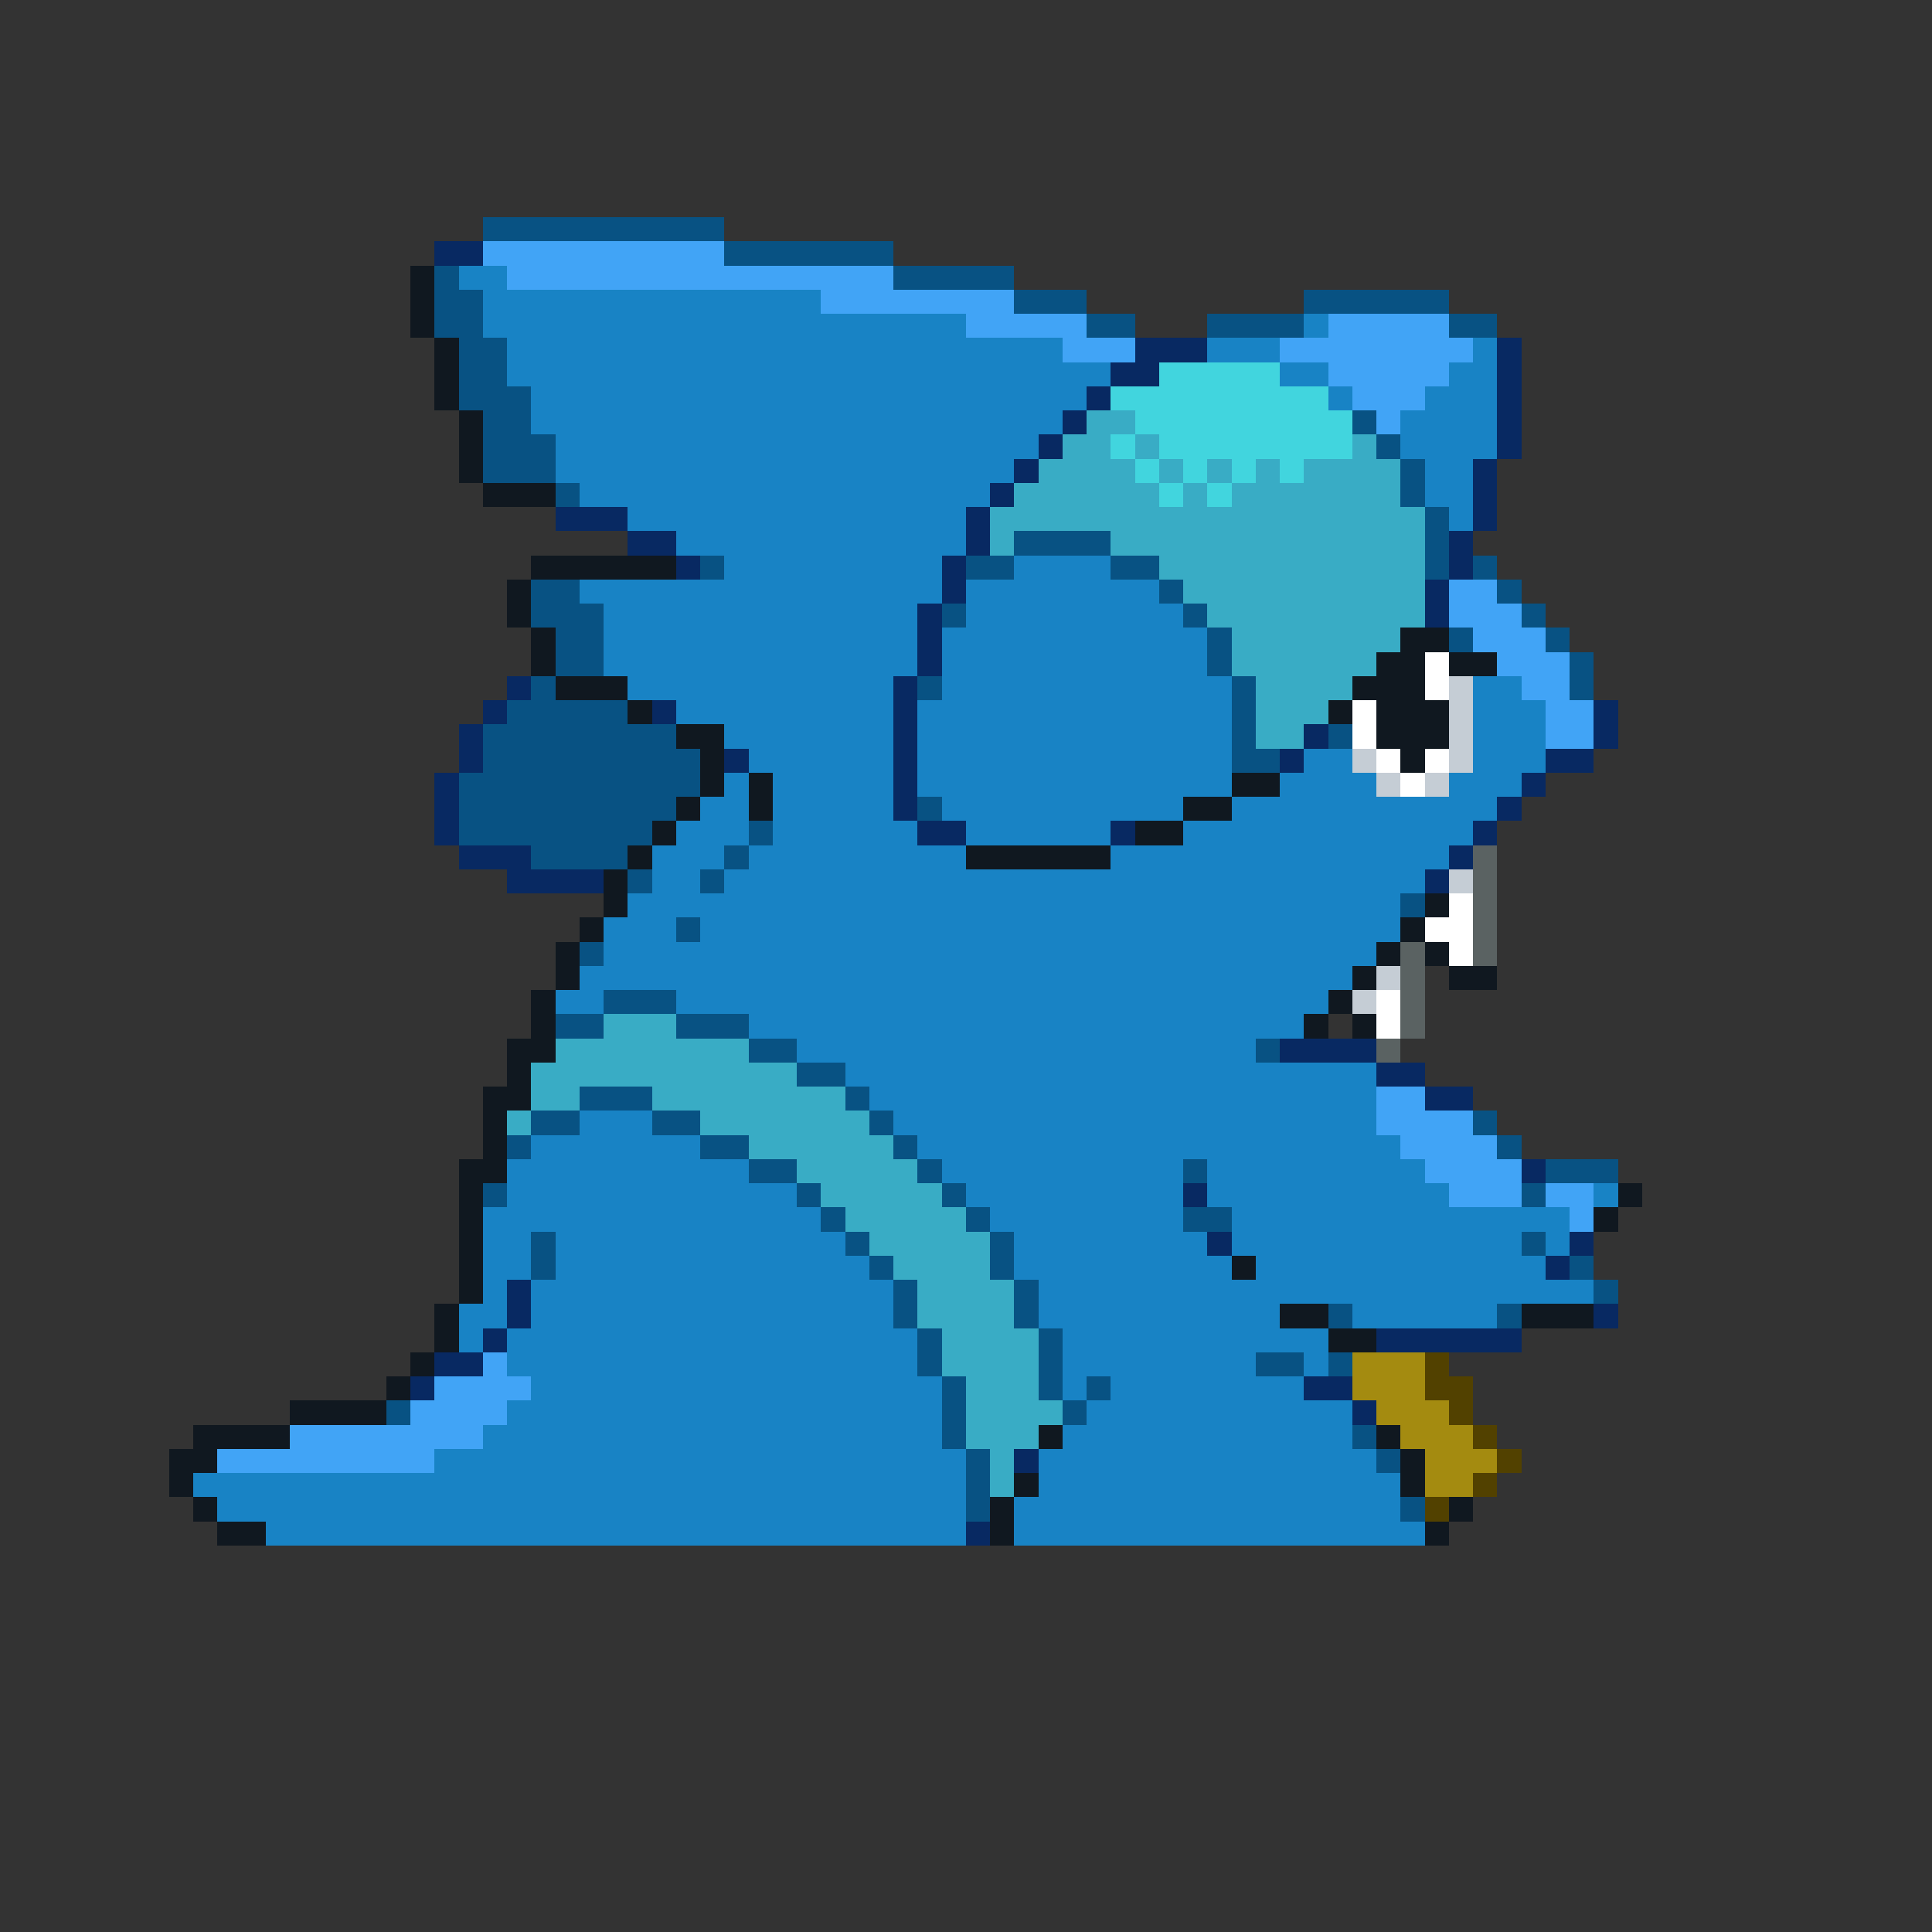 <svg xmlns="http://www.w3.org/2000/svg" viewBox="0 -0.5 80 80" shape-rendering="crispEdges">
<rect x="0" y="-0.5" width="80" height="80" fill="#333333" stroke="none"/>
<path stroke="#085283" d="M20 9h10M30 10h7M18 11h1M37 11h5M18 12h2M42 12h3M54 12h6M18 13h2M45 13h2M50 13h4M60 13h2M19 14h2M19 15h2M19 16h3M20 17h2M56 17h1M20 18h3M57 18h1M20 19h3M58 19h1M23 20h1M58 20h1M59 21h1M42 22h4M59 22h1M29 23h1M40 23h2M46 23h2M59 23h1M61 23h1M22 24h2M48 24h1M62 24h1M22 25h3M39 25h1M49 25h1M63 25h1M23 26h2M50 26h1M60 26h1M64 26h1M23 27h2M50 27h1M65 27h1M22 28h1M38 28h1M51 28h1M65 28h1M21 29h5M51 29h1M20 30h8M51 30h1M55 30h1M20 31h9M51 31h2M19 32h10M19 33h9M38 33h1M19 34h8M31 34h1M22 35h4M30 35h1M26 36h1M29 36h1M58 37h1M28 38h1M24 39h1M25 41h3M23 42h2M28 42h3M31 43h2M52 43h1M33 44h2M24 45h3M35 45h1M22 46h2M27 46h2M36 46h1M61 46h1M21 47h1M29 47h2M37 47h1M62 47h1M31 48h2M38 48h1M49 48h1M64 48h3M20 49h1M33 49h1M39 49h1M63 49h1M34 50h1M40 50h1M49 50h2M22 51h1M35 51h1M41 51h1M63 51h1M22 52h1M36 52h1M41 52h1M65 52h1M37 53h1M42 53h1M66 53h1M37 54h1M42 54h1M55 54h1M62 54h1M38 55h1M43 55h1M38 56h1M43 56h1M52 56h2M55 56h1M39 57h1M43 57h1M45 57h1M16 58h1M39 58h1M44 58h1M39 59h1M56 59h1M40 60h1M57 60h1M40 61h1M40 62h1M58 62h1" />
<path stroke="#082962" d="M18 10h2M47 14h3M62 14h1M46 15h2M62 15h1M45 16h1M62 16h1M44 17h1M62 17h1M43 18h1M62 18h1M42 19h1M61 19h1M41 20h1M61 20h1M23 21h3M40 21h1M61 21h1M26 22h2M40 22h1M60 22h1M28 23h1M39 23h1M60 23h1M39 24h1M59 24h1M38 25h1M59 25h1M38 26h1M38 27h1M21 28h1M37 28h1M20 29h1M27 29h1M37 29h1M66 29h1M19 30h1M37 30h1M54 30h1M66 30h1M19 31h1M30 31h1M37 31h1M53 31h1M64 31h2M18 32h1M37 32h1M63 32h1M18 33h1M37 33h1M62 33h1M18 34h1M38 34h2M46 34h1M61 34h1M19 35h3M60 35h1M21 36h4M59 36h1M53 43h4M57 44h2M59 45h2M63 48h1M49 49h1M50 51h1M65 51h1M64 52h1M21 53h1M21 54h1M66 54h1M20 55h1M57 55h6M18 56h2M17 57h1M54 57h2M56 58h1M42 60h1M40 63h1" />
<path stroke="#41a4f6" d="M20 10h10M21 11h16M34 12h8M40 13h5M55 13h5M44 14h3M53 14h8M55 15h5M56 16h3M57 17h1M60 24h2M60 25h3M61 26h3M62 27h3M63 28h2M64 29h2M64 30h2M57 45h2M57 46h4M58 47h4M59 48h4M60 49h3M64 49h2M65 50h1M20 56h1M18 57h4M17 58h4M12 59h8M9 60h9" />
<path stroke="#101820" d="M17 11h1M17 12h1M17 13h1M18 14h1M18 15h1M18 16h1M19 17h1M19 18h1M19 19h1M20 20h3M22 23h6M21 24h1M21 25h1M22 26h1M58 26h2M22 27h1M57 27h2M60 27h2M23 28h3M56 28h3M26 29h1M55 29h1M57 29h3M28 30h2M57 30h3M29 31h1M58 31h1M29 32h1M31 32h1M51 32h2M28 33h1M31 33h1M49 33h2M27 34h1M47 34h2M26 35h1M40 35h6M25 36h1M25 37h1M59 37h1M24 38h1M58 38h1M23 39h1M57 39h1M59 39h1M23 40h1M56 40h1M60 40h2M22 41h1M55 41h1M22 42h1M54 42h1M56 42h1M21 43h2M21 44h1M20 45h2M20 46h1M20 47h1M19 48h2M19 49h1M67 49h1M19 50h1M66 50h1M19 51h1M19 52h1M51 52h1M19 53h1M18 54h1M53 54h2M63 54h3M18 55h1M55 55h2M17 56h1M16 57h1M12 58h4M8 59h4M43 59h1M57 59h1M7 60h2M58 60h1M7 61h1M42 61h1M58 61h1M8 62h1M41 62h1M60 62h1M9 63h2M41 63h1M59 63h1" />
<path stroke="#1883c5" d="M19 11h2M20 12h14M20 13h20M54 13h1M21 14h23M50 14h3M61 14h1M21 15h25M53 15h2M60 15h2M22 16h23M55 16h1M59 16h3M22 17h22M58 17h4M23 18h20M58 18h4M23 19h19M59 19h2M24 20h17M59 20h2M26 21h14M60 21h1M28 22h12M30 23h9M42 23h4M24 24h15M40 24h8M25 25h13M40 25h9M25 26h13M39 26h11M25 27h13M39 27h11M26 28h11M39 28h12M61 28h2M28 29h9M38 29h13M61 29h3M30 30h7M38 30h13M61 30h3M31 31h6M38 31h13M54 31h2M61 31h3M30 32h1M32 32h5M38 32h13M53 32h4M60 32h3M29 33h2M32 33h5M39 33h10M51 33h11M28 34h3M32 34h6M40 34h6M49 34h12M27 35h3M31 35h9M46 35h14M27 36h2M30 36h29M26 37h32M25 38h3M29 38h29M25 39h32M24 40h32M23 41h2M28 41h27M31 42h23M33 43h19M35 44h22M36 45h21M24 46h3M37 46h20M22 47h7M38 47h20M21 48h10M39 48h10M50 48h9M21 49h12M40 49h9M50 49h10M66 49h1M20 50h14M41 50h8M51 50h14M20 51h2M23 51h12M42 51h8M51 51h12M64 51h1M20 52h2M23 52h13M42 52h9M52 52h12M20 53h1M22 53h15M43 53h23M19 54h2M22 54h15M43 54h10M56 54h6M19 55h1M21 55h17M44 55h11M21 56h17M44 56h8M54 56h1M22 57h17M44 57h1M46 57h8M21 58h18M45 58h11M20 59h19M44 59h12M18 60h22M43 60h14M8 61h32M43 61h15M9 62h31M42 62h16M11 63h29M42 63h17" />
<path stroke="#41d5de" d="M48 15h5M46 16h9M47 17h9M46 18h1M48 18h8M47 19h1M49 19h1M51 19h1M53 19h1M48 20h1M50 20h1" />
<path stroke="#39acc5" d="M45 17h2M44 18h2M47 18h1M56 18h1M43 19h4M48 19h1M50 19h1M52 19h1M54 19h4M42 20h6M49 20h1M51 20h7M41 21h18M41 22h1M46 22h13M48 23h11M49 24h10M50 25h9M51 26h7M51 27h6M52 28h4M52 29h3M52 30h2M25 42h3M23 43h8M22 44h11M22 45h2M27 45h8M21 46h1M29 46h7M31 47h6M33 48h5M34 49h5M35 50h5M36 51h5M37 52h4M38 53h4M38 54h4M39 55h4M39 56h4M40 57h3M40 58h4M40 59h3M41 60h1M41 61h1" />
<path stroke="#ffffff" d="M59 27h1M59 28h1M56 29h1M56 30h1M57 31h1M59 31h1M58 32h1M60 37h1M59 38h2M60 39h1M57 41h1M57 42h1" />
<path stroke="#c5cdd5" d="M60 28h1M60 29h1M60 30h1M56 31h1M60 31h1M57 32h1M59 32h1M60 36h1M57 40h1M56 41h1" />
<path stroke="#5a6262" d="M61 35h1M61 36h1M61 37h1M61 38h1M58 39h1M61 39h1M58 40h1M58 41h1M58 42h1M57 43h1" />
<path stroke="#a48b10" d="M56 56h3M56 57h3M57 58h3M58 59h3M59 60h3M59 61h2" />
<path stroke="#524100" d="M59 56h1M59 57h2M60 58h1M61 59h1M62 60h1M61 61h1M59 62h1" />
</svg>